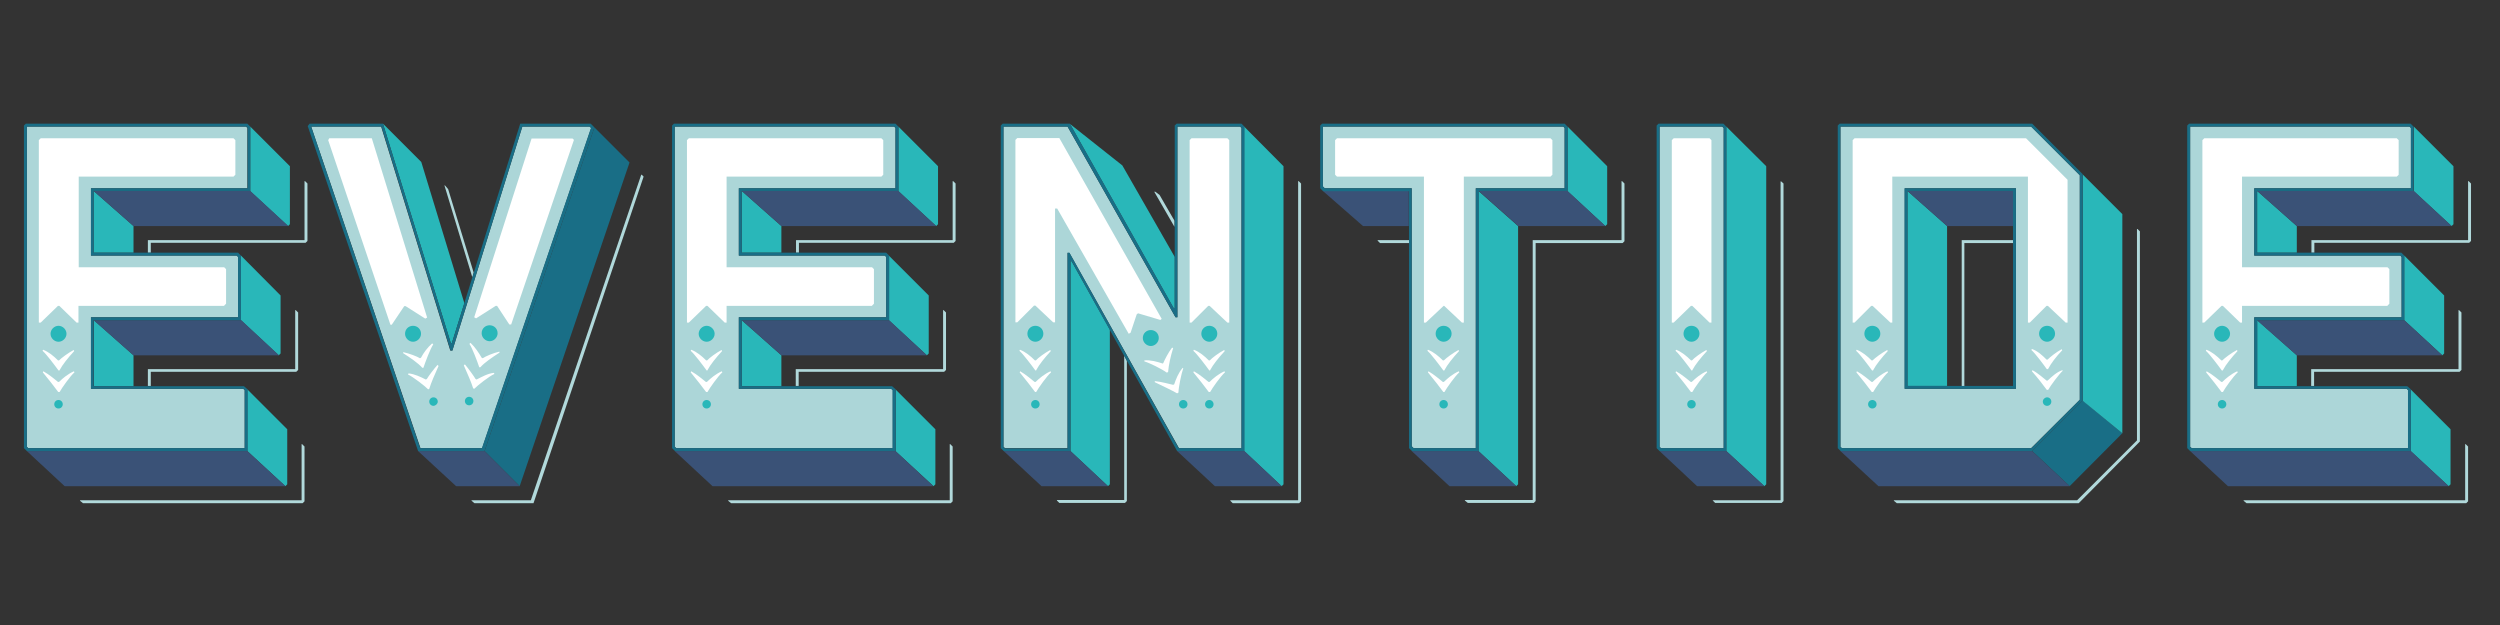 <?xml version="1.0" encoding="utf-8"?>
<!-- Generator: Adobe Illustrator 19.2.0, SVG Export Plug-In . SVG Version: 6.00 Build 0)  -->
<!DOCTYPE svg PUBLIC "-//W3C//DTD SVG 1.1//EN" "http://www.w3.org/Graphics/SVG/1.1/DTD/svg11.dtd">
<svg version="1.1" id="Layer_1" xmlns="http://www.w3.org/2000/svg" xmlns:xlink="http://www.w3.org/1999/xlink" x="0px" y="0px"
	 viewBox="0 0 940 235" enable-background="new 0 0 940 235" xml:space="preserve">
<rect x="0" y="0" width="940" height="235" fill="#333333" stroke="none"/>
<path fill="#B1D9DB" d="M111,138.8H55.6v6.3h1.1v-5.3h54.7l0.7-0.7v-21.6l-0.9-0.9H111V138.8z M113.4,188.1H30.1v0.2l1.1,0.9h82.6
	l0.7-0.7v-20.6l-0.9-0.9h-0.2V188.1z M114.5,90.3H55.6v4.7h1.1v-3.7h58.2l0.7-0.7V69l-0.9-0.9h-0.2V90.3z"/>
<path fill="#B1D9DB" d="M168.5,71.1l-1.2-1.4h-0.2l10.5,34.6l0.5-1.8L168.5,71.1z M242,66.4l-0.7-0.7h-0.2l-41.5,122.4h-22.3v0.2
	l1.1,0.9h22.2L242,66.4z"/>
<path fill="#B1D9DB" d="M354.6,138.8h-55.4v6.3h1.1v-5.3H355l0.7-0.7v-21.6l-0.9-0.9h-0.2V138.8z M357.1,188.1h-83.3v0.2l1.1,0.9
	h82.6l0.7-0.7v-20.6l-0.9-0.9h-0.2V188.1z M358.2,90.3h-58.9v4.7h1.1v-3.7h58.2l0.7-0.7V69l-0.9-0.9h-0.2V90.3z"/>
<path fill="#B1D9DB" d="M436,73.3l-1.6-1.2h-0.4l7.6,13.2v-2.3L436,73.3z M488.1,188.1h-25.5v0.2l0.9,0.9h25l0.7-0.7V69l-0.9-0.9
	h-0.2V188.1z M422.7,133.7v54.3h-25.3v0.2l0.9,0.9H423l0.7-0.7v-52.7L422.7,133.7z"/>
<path fill="#B1D9DB" d="M529.8,90.3H518v0.2l0.9,0.9h10.9V90.3z M577.4,91.4h32.7l0.7-0.7V69l-0.9-0.9h-0.2v22.2h-33.4v97.7h-25.5
	v0.2l1.1,0.9h24.8l0.7-0.7V91.4z"/>
<polygon fill="#B1D9DB" points="669.5,188.1 644,188.1 644,188.2 644.9,189.1 669.9,189.1 670.6,188.4 670.6,69 669.7,68.2 
	669.5,68.2 "/>
<path fill="#B1D9DB" d="M803.5,165.6L781,188.1h-68.9v0.2l1.1,0.9h68.4l23-23.2V87l-0.9-0.9h-0.2V165.6z M738.6,145.2V91.4h18.3
	v-1.1h-19.3v54.9H738.6z"/>
<path fill="#B1D9DB" d="M924.4,138.8h-55.4v6.3h1.1v-5.3h54.7l0.7-0.7v-21.6l-0.9-0.9h-0.2V138.8z M926.9,188.1h-83.3v0.2l1.1,0.9
	h82.6l0.7-0.7v-20.6l-0.9-0.9h-0.2V188.1z M928,90.3h-58.9v4.7h1.1v-3.7h58.2l0.7-0.7V69l-0.9-0.9H928V90.3z"/>
<polygon fill="#196E86" points="223.5,47.9 182.2,169.6 195.4,182.8 236.7,61.1 "/>
<polygon fill="#196E86" points="778.2,182.8 798,162.9 783.1,150.6 764.1,169.6 "/>
<path fill="#29B7B9" d="M50.2,145.2v-11.6l-14.9-13.2v24.8H50.2z M107.3,182.8l0.7-0.7v-20.7L93,146.4v23.2L107.3,182.8z M50.2,95.1
	V85L35.2,71.8v23.2H50.2z M108.3,85l0.7-0.7V62.5L94.1,47.6v24.3L108.3,85z M104.8,133.6l0.7-0.7v-21.8L90.6,96.1v24.3L104.8,133.6z
	"/>
<polygon fill="#29B7B9" points="174.6,114 158.4,60.9 144,46.5 169.5,129 169.9,129 "/>
<path fill="#29B7B9" d="M293.8,145.2v-11.6l-14.9-13.2v24.8H293.8z M351,182.8l0.7-0.7v-20.7l-14.9-14.9v23.2L351,182.8z
	 M293.8,95.1V85l-14.9-13.2v23.2H293.8z M352,85l0.7-0.7V62.5l-14.9-14.9v24.3L352,85z M348.5,133.6l0.7-0.7v-21.8l-14.9-14.9v24.3
	L348.5,133.6z"/>
<path fill="#29B7B9" d="M402.5,169.6l14.1,13.2l0.7-0.7v-58.2l-14.4-25.7h-0.4V169.6z M441.7,96.6L422,62.2l-19.7-15.6l39,69.3h0.4
	V96.6z M481.9,182.8l0.7-0.7V62.5l-14.8-14.9v122L481.9,182.8z"/>
<path fill="#29B7B9" d="M555.9,169.6l14.2,13.2l0.7-0.7V85l-14.9-13.2V169.6z M603.6,85l0.7-0.7V62.5l-14.9-14.9v24.3L603.6,85z"/>
<polygon fill="#29B7B9" points="663.4,182.8 664.1,182.1 664.1,62.5 649.1,47.6 649.1,169.6 "/>
<path fill="#29B7B9" d="M717.2,71.8v73.3h14.9V85L717.2,71.8z M798,162.9V80.5l-14.9-14.9v85.1L798,162.9z"/>
<path fill="#29B7B9" d="M863.6,145.2v-11.6l-14.9-13.2v24.8H863.6z M920.7,182.8l0.7-0.7v-20.7l-14.9-14.9v23.2L920.7,182.8z
	 M863.6,95.1V85l-14.9-13.2v23.2H863.6z M921.8,85l0.7-0.7V62.5l-14.9-14.9v24.3L921.8,85z M918.3,133.6l0.7-0.7v-21.8L904,96.1
	v24.3L918.3,133.6z"/>
<path fill="#3A5277" d="M10.1,169.6l14.2,13.2h83L93,169.6H10.1z M50.2,85h58.2L94.1,71.8H35.2L50.2,85z M50.2,133.6h54.7
	l-14.2-13.2H35.2L50.2,133.6z"/>
<polygon fill="#3A5277" points="182.2,169.6 157.2,169.6 171.5,182.8 195.4,182.8 "/>
<path fill="#3A5277" d="M253.7,169.6l14.2,13.2h83l-14.2-13.2H253.7z M293.8,85H352l-14.2-13.2h-58.9L293.8,85z M293.8,133.6h54.7
	l-14.2-13.2h-55.4L293.8,133.6z"/>
<path fill="#3A5277" d="M402.5,169.6h-25.1l14.2,13.2h25L402.5,169.6z M467.9,169.6h-25.3l14.2,13.2h25.1L467.9,169.6z"/>
<path fill="#3A5277" d="M555.9,169.6h-25.1l14.2,13.2h25.1L555.9,169.6z M512.5,85h17.2V71.8h-32.3L512.5,85z M570.9,85h32.7
	l-14.2-13.2h-33.4L570.9,85z"/>
<polygon fill="#3A5277" points="649.1,169.6 624,169.6 638.1,182.8 663.4,182.8 "/>
<path fill="#3A5277" d="M706.3,182.8h71.9l-14.1-13.2H692L706.3,182.8z M717.2,71.8L732.1,85h24.8V71.8H717.2z"/>
<path fill="#3A5277" d="M823.5,169.6l14.2,13.2h83l-14.2-13.2H823.5z M863.6,85h58.2l-14.2-13.2h-58.9L863.6,85z M863.6,133.6h54.7
	L904,120.4h-55.4L863.6,133.6z"/>
<polygon fill="#ACD6D8" points="34.2,119.3 89.5,119.3 89.5,96.6 89,96.1 34.2,96.1 34.2,70.8 93,70.8 93,48.1 92.5,47.6 10.1,47.6 
	10.1,168 10.6,168.5 92,168.5 92,146.7 91.5,146.2 34.2,146.2 "/>
<polygon fill="#ACD6D8" points="170.1,131.8 169.3,131.8 143.3,47.6 117,47.6 158.1,168.5 181.3,168.5 222.3,48.1 221.7,47.6 
	196.4,47.6 "/>
<polygon fill="#ACD6D8" points="277.8,119.3 333.2,119.3 333.2,96.6 332.7,96.1 277.8,96.1 277.8,70.8 336.7,70.8 336.7,48.1 
	336.2,47.6 253.7,47.6 253.7,168 254.3,168.5 335.7,168.5 335.7,146.7 335.1,146.2 277.8,146.2 "/>
<polygon fill="#ACD6D8" points="402.1,95.1 443.3,168.5 466.8,168.5 466.8,48.1 466.3,47.6 442.7,47.6 442.7,119.3 442,119.3 
	401.4,47.6 377.3,47.6 377.3,168 377.9,168.5 401.4,168.5 401.4,95.1 "/>
<polygon fill="#ACD6D8" points="530.8,167.8 531.5,168.5 554.9,168.5 554.9,70.8 588.3,70.8 588.3,48.1 587.8,47.6 497.4,47.6 
	497.4,70.1 498.1,70.8 530.8,70.8 "/>
<polygon fill="#ACD6D8" points="624,168 624.5,168.5 648.1,168.5 648.1,48.1 647.5,47.6 624,47.6 "/>
<path fill="#ACD6D8" d="M782,150.3V65.9l-18.3-18.3H692V168l0.5,0.5h71.2L782,150.3z M758,70.8v75.4h-41.8V70.8H758z"/>
<polygon fill="#ACD6D8" points="847.6,119.3 903,119.3 903,96.6 902.5,96.1 847.6,96.1 847.6,70.8 906.5,70.8 906.5,48.1 906,47.6 
	823.5,47.6 823.5,168 824.1,168.5 905.5,168.5 905.5,146.7 904.9,146.2 847.6,146.2 "/>
<path fill="#196E86" d="M35.2,145.2v-24.8h55.4V96.1l-1.1-1.1H35.2V71.8h58.9V47.6L93,46.5H9.7L9,47.2v121.3l1.1,1.1h83v-23.2
	l-1.4-1.2H35.2z M34.2,146.2h57.3l0.5,0.5v21.8H10.6l-0.5-0.5V47.6h82.5l0.5,0.5v22.7H34.2v25.3H89l0.5,0.5v22.7H34.2V146.2z"/>
<path fill="#196E86" d="M196.4,47.6h25.3l0.5,0.5l-41,120.4h-23.2L117,47.6h26.4l26,84.2h0.7L196.4,47.6z M144,46.5h-27.6l-0.7,0.9
	l41.5,122.2h25l41.3-121.7l-1.4-1.4h-26.5L169.9,129h-0.4L144,46.5z"/>
<path fill="#196E86" d="M278.9,145.2v-24.8h55.4V96.1l-1.1-1.1h-54.3V71.8h58.9V47.6l-1.1-1.1h-83.3l-0.7,0.7v121.3l1.1,1.1h83
	v-23.2l-1.4-1.2H278.9z M277.8,146.2h57.3l0.5,0.5v21.8h-81.4l-0.5-0.5V47.6h82.5l0.5,0.5v22.7h-58.9v25.3h54.9l0.5,0.5v22.7h-55.4
	V146.2z"/>
<path fill="#196E86" d="M402.5,98.2h0.4l39.7,71.4h25.3v-122l-1.1-1.1h-24.4l-0.7,0.7v68.6h-0.4l-39-69.3H377l-0.7,0.7v121.3
	l1.1,1.1h25.1V98.2z M401.4,95.1v73.5h-23.6l-0.5-0.5V47.6h24.1l40.6,71.7h0.7V47.6h23.6l0.5,0.5v120.4h-23.6l-41.1-73.5H401.4z"/>
<path fill="#196E86" d="M529.8,168.5l1.1,1.1h25.1V71.8h33.4V47.6l-1.1-1.1h-91.2l-0.7,0.7v23.6l1.1,1.1h32.3V168.5z M530.8,70.8
	h-32.7l-0.7-0.7V47.6h90.4l0.5,0.5v22.7h-33.4v97.7h-23.4l-0.7-0.7V70.8z"/>
<path fill="#196E86" d="M622.9,168.5l1.1,1.1h25.1v-122l-1.1-1.1h-24.4l-0.7,0.7V168.5z M624,47.6h23.6l0.5,0.5v120.4h-23.6L624,168
	V47.6z"/>
<path fill="#196E86" d="M763.8,168.5h-71.2L692,168V47.6h71.7L782,65.9v84.4L763.8,168.5z M716.1,70.8v75.4H758V70.8H716.1z
	 M756.9,71.8v73.3h-39.7V71.8H756.9z M764.1,169.6l19-19V65.5l-19-19h-72.4l-0.7,0.7v121.3l1.1,1.1H764.1z"/>
<path fill="#196E86" d="M848.7,145.2v-24.8H904V96.1l-1.1-1.1h-54.3V71.8h58.9V47.6l-1.1-1.1h-83.3l-0.7,0.7v121.3l1.1,1.1h83v-23.2
	l-1.4-1.2H848.7z M847.6,146.2h57.3l0.5,0.5v21.8h-81.4l-0.5-0.5V47.6H906l0.5,0.5v22.7h-58.9v25.3h54.9l0.5,0.5v22.7h-55.4V146.2z"
	/>
<path fill="#FFFFFF" d="M22.4,139.2c1.1-2.1,3.2-4.7,5.5-7.2l-0.2-0.4c-2.1,1.1-4.6,3-5.5,3.9h-0.4c-1.6-1.6-3.5-3.2-5.6-4l-0.2,0.4
	c1.4,1.2,4.7,5.6,6,7.4H22.4z M22.4,147.4c0.9-1.6,4-6,5.6-7.4l-0.2-0.4c-2.1,0.9-4.2,2.6-5.6,4h-0.4c-0.9-0.7-3.3-2.8-5.5-4
	l-0.2,0.4c2.3,2.8,4.4,5.5,5.8,7.4H22.4z M84.3,114.9l0.7-0.7v-13l-0.7-0.7H29.6V66.4h58.2l0.7-0.7v-13L87.8,52H15.3l-0.7,0.7v68.6
	h0.7l6.5-6.3h0.5l6.5,6.3h0.7v-6.3H84.3z"/>
<path fill="#FFFFFF" d="M180.6,138.1c1.6-1.8,4.4-3.7,7.2-5.5v-0.4c-2.3,0.5-5.3,1.8-6.3,2.5l-0.4-0.2c-1.1-1.9-2.5-4-4.2-5.6
	l-0.4,0.4c1.1,1.6,3,6.7,3.7,8.8H180.6z M159.2,138.3c0.7-2.1,2.6-7.2,3.7-8.8l-0.4-0.4c-1.8,1.6-3.2,3.5-4.2,5.4l-0.4,0.2
	c-1.1-0.7-4-1.8-6.3-2.3v0.4c2.8,1.8,5.6,3.7,7.2,5.5H159.2z M178.3,146.2c1.4-1.4,5.6-4.7,7.6-5.6l-0.2-0.4
	c-2.3,0.2-4.7,1.6-6.5,2.5l-0.4-0.2c-0.5-0.9-2.5-3.7-4-5.5l-0.4,0.4c1.4,3.2,2.8,6.3,3.5,8.6L178.3,146.2z M161.4,146.2
	c0.7-2.3,2.1-5.5,3.5-8.6l-0.4-0.4c-1.6,1.8-3.5,4.4-4,5.3l-0.4,0.2c-1.8-0.9-4.2-2.1-6.5-2.3l-0.2,0.4c1.9,0.9,6.2,4.2,7.6,5.6
	L161.4,146.2z M199.9,52l-21.6,67.3l0.7,0.4l7.4-4.7h0.5l4.6,7h0.7l23.6-69.4l-0.5-0.5H199.9z M123.8,52l-0.4,0.7l23.4,69.4h0.5
	l4.7-7h0.5l7.4,4.7l0.7-0.4L139.8,52H123.8z"/>
<path fill="#FFFFFF" d="M266,139.2c1.1-2.1,3.2-4.7,5.5-7.2l-0.2-0.4c-2.1,1.1-4.6,3-5.4,3.9h-0.4c-1.6-1.6-3.5-3.2-5.6-4l-0.2,0.4
	c1.4,1.2,4.7,5.6,6,7.4H266z M266,147.4c0.9-1.6,4-6,5.6-7.4l-0.2-0.4c-2.1,0.9-4.2,2.6-5.6,4h-0.4c-0.9-0.7-3.3-2.8-5.5-4l-0.2,0.4
	c2.3,2.8,4.4,5.5,5.8,7.4H266z M327.9,114.9l0.7-0.7v-13l-0.7-0.7h-54.7V66.4h58.2l0.7-0.7v-13l-0.7-0.7H259l-0.7,0.7v68.6h0.7
	l6.5-6.3h0.5l6.5,6.3h0.7v-6.3H327.9z"/>
<path fill="#FFFFFF" d="M443.1,147.6c0-1.8,1.1-7.2,1.8-9.1l-0.2-0.2c-1.6,1.8-2.6,4.4-3.2,6.2l-0.4,0.2c-1.1-0.2-4.4-1.2-6.9-1.4
	v0.4c3.3,1.6,6.3,3,8.4,4.2L443.1,147.6z M389.6,139.2c1.1-2.1,3.2-4.7,5.5-7.2l-0.2-0.4c-2.1,1.1-4.6,3-5.4,3.9h-0.4
	c-1.6-1.6-3.5-3.2-5.6-4l-0.2,0.4c1.4,1.2,4.7,5.6,6,7.4H389.6z M455,139.2c1.1-2.1,3.2-4.7,5.5-7.2l-0.2-0.4
	c-2.1,1.1-4.6,3-5.4,3.9h-0.4c-1.6-1.6-3.5-3.2-5.6-4l-0.2,0.4c1.4,1.2,4.7,5.6,6,7.4H455z M439.2,139.9c0.2-2.5,0.9-5.8,1.9-9
	l-0.4-0.2c-1.4,1.8-2.8,4.6-3.3,5.8l-0.2,0.2c-2.1-0.7-4.6-1.4-6.9-1.2v0.4c1.8,0.5,6.5,2.8,8.4,4.2L439.2,139.9z M389.6,147.4
	c0.9-1.6,4-6,5.6-7.4l-0.2-0.4c-2.1,0.9-4.2,2.6-5.6,4h-0.4c-0.9-0.7-3.3-2.8-5.4-4l-0.2,0.4c2.3,2.8,4.4,5.5,5.8,7.4H389.6z
	 M455,147.4c0.9-1.6,4-6,5.6-7.4l-0.2-0.4c-2.1,0.9-4.2,2.6-5.6,4h-0.4c-0.9-0.7-3.3-2.8-5.5-4l-0.2,0.4c2.3,2.8,4.4,5.5,5.8,7.4
	H455z M447.3,121.3h0.7l6.3-6.3h0.5l6.7,6.3h0.7V52.7l-0.7-0.7H448l-0.7,0.7V121.3z M397.5,78.4l26.9,47.1l0.7-0.4l2.3-6.9l0.5-0.4
	l8.4,2.5l0.5-0.4l-38.5-68h-15.8l-0.7,0.7v68.6h0.7l6.3-6.3h0.5l6.7,6.3h0.7V78.4H397.5z"/>
<path fill="#FFFFFF" d="M543.1,139.2c1.1-2.1,3.2-4.7,5.5-7.2l-0.2-0.4c-2.1,1.1-4.6,3-5.5,3.9h-0.4c-1.6-1.6-3.5-3.2-5.6-4
	l-0.2,0.4c1.4,1.2,4.7,5.6,6,7.4H543.1z M543.1,147.4c0.9-1.6,4-6,5.6-7.4l-0.2-0.4c-2.1,0.9-4.2,2.6-5.6,4h-0.4
	c-0.9-0.7-3.3-2.8-5.4-4l-0.2,0.4c2.3,2.8,4.4,5.5,5.8,7.4H543.1z M535.4,121.3h0.7l6.7-6.3h0.2l6.7,6.3h0.7V66.4H583l0.7-0.7v-13
	L583,52h-80.3l-0.7,0.7v13l0.7,0.7h32.7V121.3z"/>
<path fill="#FFFFFF" d="M636.3,139.2c1.1-2.1,3.2-4.7,5.5-7.2l-0.2-0.4c-2.1,1.1-4.6,3-5.4,3.9h-0.4c-1.6-1.6-3.5-3.2-5.6-4
	l-0.2,0.4c1.4,1.2,4.7,5.6,6,7.4H636.3z M636.3,147.4c0.9-1.6,4-6,5.6-7.4l-0.2-0.4c-2.1,0.9-4.2,2.6-5.6,4h-0.4
	c-0.9-0.7-3.3-2.8-5.5-4l-0.2,0.4c2.3,2.8,4.4,5.5,5.8,7.4H636.3z M628.6,121.3h0.7l6.5-6.3h0.5l6.5,6.3h0.7V52.7l-0.7-0.7h-13.5
	l-0.7,0.7V121.3z"/>
<path fill="#FFFFFF" d="M770.1,138.7c1.1-2.1,3-4.6,5.3-7l-0.2-0.4c-2.1,1.1-4.4,3-5.3,3.9h-0.4c-1.6-1.6-3.3-3.2-5.5-4l-0.2,0.4
	c1.4,1.2,4.6,5.5,5.8,7.2H770.1z M770.1,146.6c0.9-1.6,4-5.8,5.5-7.2l-0.2-0.2c-2.1,0.7-4,2.5-5.5,3.9h-0.4
	c-0.9-0.7-3.2-2.8-5.3-3.9l-0.2,0.4c2.3,2.6,4.2,5.1,5.6,7H770.1z M704.3,139.2c1.1-2.1,3.2-4.7,5.5-7.2l-0.2-0.4
	c-2.1,1.1-4.6,3-5.5,3.9h-0.4c-1.6-1.6-3.5-3.2-5.6-4l-0.2,0.4c1.4,1.2,4.7,5.6,6,7.4H704.3z M704.3,147.4c0.9-1.6,4-6,5.6-7.4
	l-0.2-0.4c-2.1,0.9-4.2,2.6-5.6,4h-0.4c-0.9-0.7-3.3-2.8-5.5-4l-0.2,0.4c2.3,2.8,4.4,5.5,5.8,7.4H704.3z M711.5,66.4h51v54.9h0.7
	l6.3-6.3h0.5l6.7,6.3h0.7V67.6L761.8,52h-64.5l-0.7,0.7v68.6h0.7l6.3-6.3h0.5l6.7,6.3h0.7V66.4z"/>
<path fill="#FFFFFF" d="M835.8,139.2c1.1-2.1,3.2-4.7,5.5-7.2l-0.2-0.4c-2.1,1.1-4.6,3-5.5,3.9h-0.4c-1.6-1.6-3.5-3.2-5.6-4
	l-0.2,0.4c1.4,1.2,4.7,5.6,6,7.4H835.8z M835.8,147.4c0.9-1.6,4-6,5.6-7.4l-0.2-0.4c-2.1,0.9-4.2,2.6-5.6,4h-0.4
	c-0.9-0.7-3.3-2.8-5.5-4l-0.2,0.4c2.3,2.8,4.4,5.5,5.8,7.4H835.8z M897.7,114.9l0.7-0.7v-13l-0.7-0.7H843V66.4h58.2l0.7-0.7v-13
	l-0.7-0.7h-72.4l-0.7,0.7v68.6h0.7l6.5-6.3h0.5l6.5,6.3h0.7v-6.3H897.7z"/>
<path fill="#29B7B9" d="M20.4,152c0,0.9,0.7,1.6,1.6,1.6c0.9,0,1.6-0.7,1.6-1.6c0-0.9-0.7-1.6-1.6-1.6
	C21.1,150.4,20.4,151.1,20.4,152z M19,125.5c0,1.6,1.4,3,3,3c1.6,0,3-1.4,3-3c0-1.6-1.4-3-3-3C20.4,122.5,19,123.9,19,125.5z"/>
<path fill="#29B7B9" d="M164.6,151c0-0.9-0.7-1.6-1.6-1.6c-0.9,0-1.6,0.7-1.6,1.6c0,0.9,0.7,1.6,1.6,1.6
	C163.9,152.5,164.6,151.8,164.6,151z M158.3,125.5c0-1.8-1.4-3-3-3c-1.6,0-3,1.2-3,3c0,1.6,1.4,3,3,3
	C156.9,128.5,158.3,127.1,158.3,125.5z M174.8,150.8c0,0.9,0.7,1.6,1.6,1.6c0.9,0,1.6-0.7,1.6-1.6c0-0.9-0.7-1.6-1.6-1.6
	C175.5,149.2,174.8,149.9,174.8,150.8z M181.1,125.3c0,1.6,1.4,3,3,3c1.6,0,3-1.4,3-3c0-1.8-1.4-3-3-3
	C182.5,122.3,181.1,123.5,181.1,125.3z"/>
<path fill="#29B7B9" d="M264.1,152c0,0.9,0.7,1.6,1.6,1.6c0.9,0,1.6-0.7,1.6-1.6c0-0.9-0.7-1.6-1.6-1.6
	C264.8,150.4,264.1,151.1,264.1,152z M262.7,125.5c0,1.6,1.4,3,3,3c1.6,0,3-1.4,3-3c0-1.6-1.4-3-3-3
	C264.1,122.5,262.7,123.9,262.7,125.5z"/>
<path fill="#29B7B9" d="M453.1,152c0,0.9,0.7,1.6,1.6,1.6s1.6-0.7,1.6-1.6c0-0.9-0.7-1.6-1.6-1.6S453.1,151.1,453.1,152z
	 M451.7,125.5c0,1.6,1.4,3,3,3s3-1.4,3-3c0-1.8-1.4-3-3-3S451.7,123.7,451.7,125.5z M387.7,152c0,0.9,0.7,1.6,1.6,1.6
	c0.9,0,1.6-0.7,1.6-1.6c0-0.9-0.7-1.6-1.6-1.6C388.4,150.4,387.7,151.1,387.7,152z M386.3,125.5c0,1.6,1.4,3,3,3c1.6,0,3-1.4,3-3
	c0-1.8-1.4-3-3-3C387.7,122.5,386.3,123.7,386.3,125.5z M443.3,152c0,0.9,0.7,1.6,1.6,1.6c0.9,0,1.6-0.7,1.6-1.6
	c0-0.9-0.7-1.6-1.6-1.6C444,150.4,443.3,151.1,443.3,152z M429.7,127.1c0,1.6,1.4,3,3,3c1.6,0,3-1.4,3-3c0-1.8-1.4-3-3-3
	C431.1,124.1,429.7,125.3,429.7,127.1z"/>
<path fill="#29B7B9" d="M541.2,152c0,0.9,0.7,1.6,1.6,1.6c0.9,0,1.6-0.7,1.6-1.6c0-0.9-0.7-1.6-1.6-1.6
	C541.9,150.4,541.2,151.1,541.2,152z M539.8,125.5c0,1.6,1.4,3,3,3c1.6,0,3-1.4,3-3c0-1.8-1.4-3-3-3
	C541.2,122.5,539.8,123.7,539.8,125.5z"/>
<path fill="#29B7B9" d="M634.4,152c0,0.9,0.7,1.6,1.6,1.6c0.9,0,1.6-0.7,1.6-1.6c0-0.9-0.7-1.6-1.6-1.6
	C635.1,150.4,634.4,151.1,634.4,152z M633,125.5c0,1.6,1.4,3,3,3c1.6,0,3-1.4,3-3c0-1.8-1.4-3-3-3C634.4,122.5,633,123.7,633,125.5z
	"/>
<path fill="#29B7B9" d="M766.7,125.5c0,1.6,1.4,3,3,3c1.6,0,3-1.4,3-3c0-1.8-1.4-3-3-3C768.1,122.5,766.7,123.7,766.7,125.5z
	 M768.1,151c0,0.9,0.7,1.6,1.6,1.6c0.9,0,1.6-0.7,1.6-1.6c0-0.9-0.7-1.6-1.6-1.6C768.9,149.4,768.1,150.1,768.1,151z M702.4,152
	c0,0.9,0.7,1.6,1.6,1.6c0.9,0,1.6-0.7,1.6-1.6c0-0.9-0.7-1.6-1.6-1.6C703.1,150.4,702.4,151.1,702.4,152z M701,125.5
	c0,1.6,1.4,3,3,3c1.6,0,3-1.4,3-3c0-1.8-1.4-3-3-3C702.4,122.5,701,123.7,701,125.5z"/>
<path fill="#29B7B9" d="M833.9,152c0,0.9,0.7,1.6,1.6,1.6c0.9,0,1.6-0.7,1.6-1.6c0-0.9-0.7-1.6-1.6-1.6
	C834.6,150.4,833.9,151.1,833.9,152z M832.5,125.5c0,1.6,1.4,3,3,3c1.6,0,3-1.4,3-3c0-1.6-1.4-3-3-3
	C833.9,122.5,832.5,123.9,832.5,125.5z"/>
</svg>
